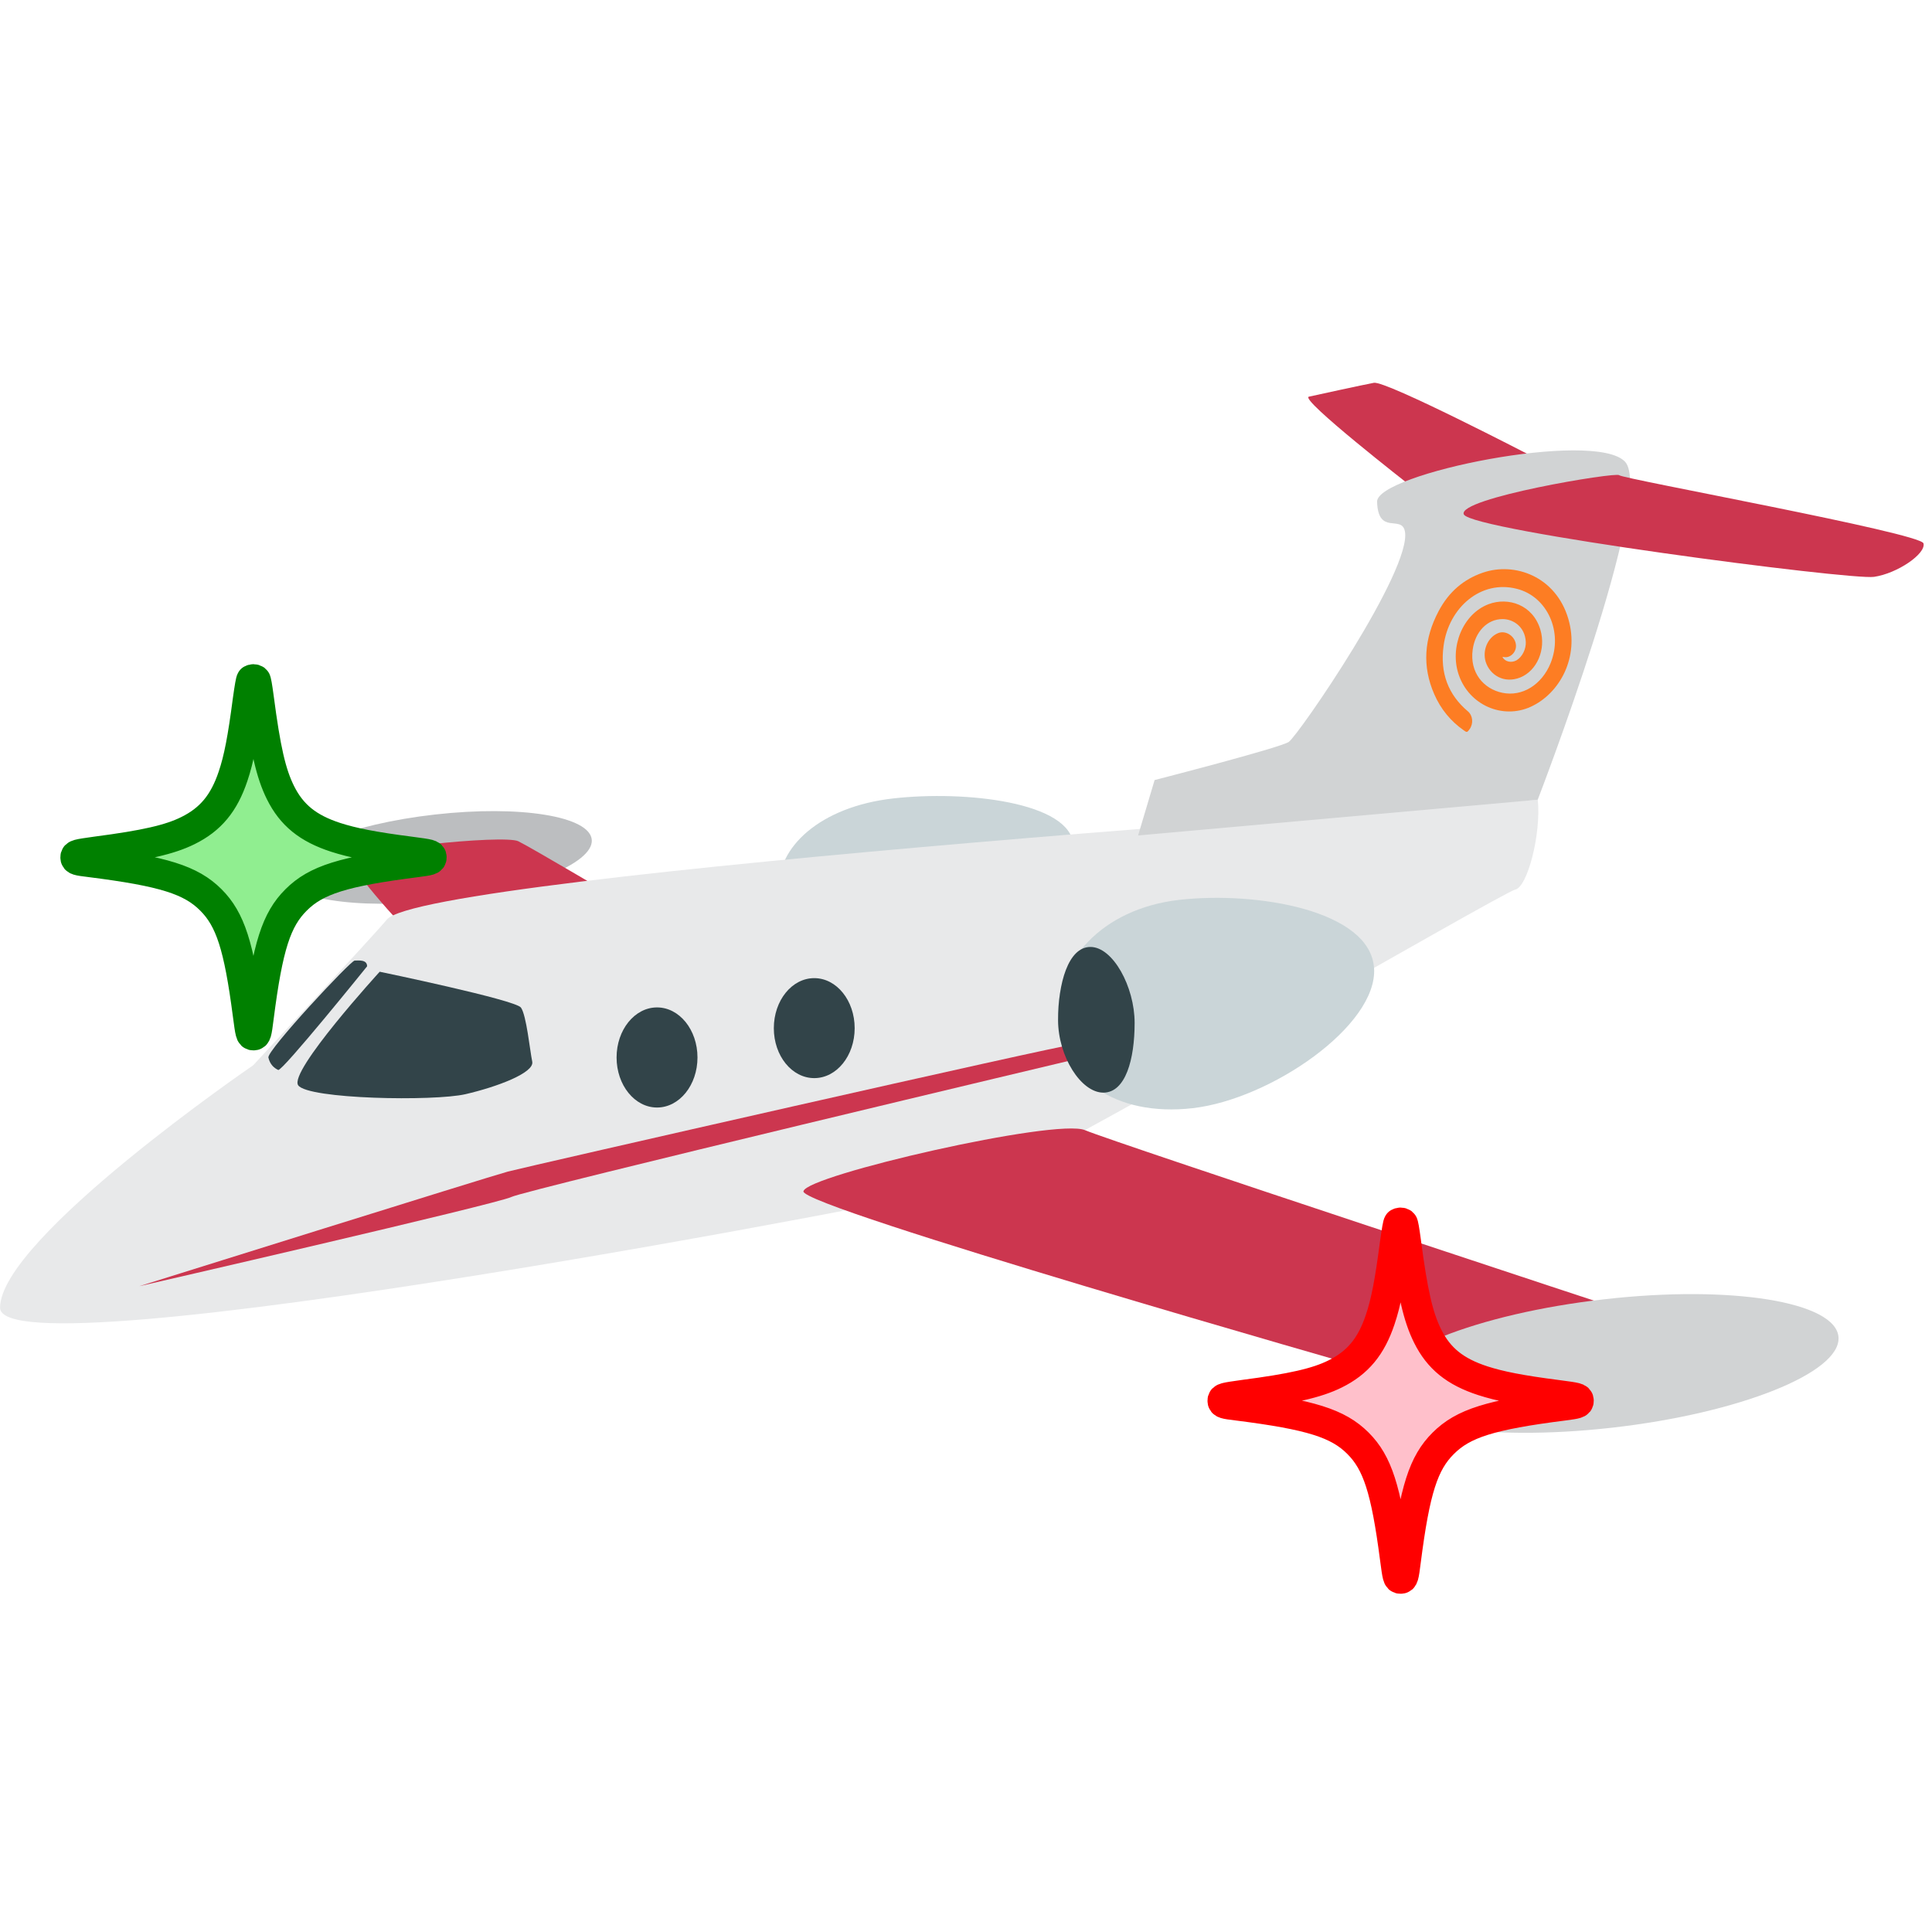 <svg xmlns="http://www.w3.org/2000/svg" viewBox="0 0 64 64" enable-background="new 0 0 64 64" style="background:black">
	<defs>
		<style>
			#red-light {
				fill: pink;
				stroke: red;
				stroke-width: 20;
			}
			#green-light {
				fill: lightgreen;
				stroke: green;
				stroke-width: 20;
			}
		</style>

		<g id="red-light">
			<path transform="scale(0.05)" d="M126.6,10.4c-0.4,0.2-1.2,4.8-2.4,13.4c-3.3,25.3-5.9,39-9.8,50.5c-6,17.9-14.9,28.6-29.9,36c-12.1,6-28.5,9.7-60.7,13.9C10.9,126,10,126.2,10,128c0,1.8,0.9,2.1,10.1,3.2c48.2,6.1,66.4,11.8,79.6,25c12.9,12.9,18.6,30.6,24.5,75.9c1.7,12.9,1.9,13.8,3.7,13.8s2.1-0.9,3.5-12.1c6-46.8,11.7-64.6,24.8-77.6c13.2-13.2,31.4-18.9,79.6-25c9.2-1.2,10.1-1.5,10.1-3.2c0-1.8-0.9-2-13.8-3.7c-25-3.2-38.4-5.9-49.6-9.5c-18.5-6-29.3-14.8-36.7-29.7c-6.3-12.7-9.9-28.5-14.4-62.9c-1-7.5-1.7-11.4-2.1-11.7C128.5,9.9,127.5,9.9,126.6,10.4z" />
		</g>
		<g id="green-light">
			<path transform="scale(0.05)" d="M126.6,10.4c-0.4,0.2-1.2,4.8-2.4,13.4c-3.3,25.3-5.9,39-9.8,50.5c-6,17.9-14.9,28.6-29.9,36c-12.1,6-28.5,9.7-60.7,13.9C10.9,126,10,126.2,10,128c0,1.8,0.9,2.1,10.1,3.2c48.2,6.1,66.4,11.8,79.6,25c12.9,12.9,18.6,30.6,24.5,75.9c1.7,12.9,1.9,13.8,3.7,13.8s2.1-0.9,3.5-12.1c6-46.8,11.7-64.6,24.8-77.6c13.2-13.2,31.4-18.9,79.6-25c9.2-1.2,10.1-1.5,10.1-3.2c0-1.8-0.9-2-13.8-3.7c-25-3.2-38.4-5.9-49.6-9.5c-18.5-6-29.3-14.8-36.7-29.7c-6.3-12.7-9.9-28.5-14.4-62.9c-1-7.5-1.7-11.4-2.1-11.7C128.5,9.9,127.5,9.9,126.6,10.4z" />
		</g>
	</defs>

	<path fill="#cc364f" d="m43.36 13.14c.327-.072 1.75-.383 2.151-.459.402-.076 5.245 2.437 5.245 2.437l-4.04.967c.001 0-3.691-2.873-3.357-2.945"/>
	<path fill="#cad5d8" d="m35.554 27.985c.09 1.409-3.232 3.297-5.646 3.568-2.414.276-4.02-.654-4.105-2.063-.091-1.411 1.365-2.766 3.778-3.04 2.413-.275 5.882.126 5.973 1.535"/>
	<path fill="#bcbec0" d="m19.604 27.825c.05.785-2.192 1.682-5.01 2-2.818.319-5.145-.059-5.193-.843-.051-.784 2.191-1.684 5.01-2 2.818-.318 5.142.057 5.193.845"/>
	<path fill="#cc364f" d="m11.686 28.557c0-.422 5.02-.918 5.485-.689s3.56 2.065 3.56 2.065l-6.746 1.435c0 0-2.299-2.392-2.299-2.811"/>
	<path fill="#e8e9ea" d="m50.939 26.492c0 0-36.947 2.446-38.13 3.976-.241.312-4.422 4.821-4.422 4.821s-8.385 5.736-8.385 8.03c0 2.293 31.13-3.751 32.503-4.134 1.378-.38 17.287-9.639 17.688-9.716.403-.078.864-1.835.748-2.982"/>
	<path fill="#d1d3d4" d="m37.701 27.675l.547-1.835c0 0 4.124-1.059 4.441-1.261.313-.205 4.116-5.74 3.848-6.989-.115-.536-.884.151-.919-.968-.031-.93 7.198-2.397 8.212-1.329 1.014 1.072-2.891 11.199-2.891 11.199l-13.238 1.183"/>
	<path fill="#cc364f" d="m26.618 39.459c.096-.524 8.369-2.428 9.327-2.02.959.406 18.05 6.04 18.05 6.04l-8.61 1.89c0 0-18.868-5.383-18.771-5.906"/>
	<path fill="#cad5d8" d="m45.518 32.07c.122 1.903-3.422 4.344-6.01 4.64-2.591.294-4.332-1.012-4.455-2.915-.12-1.906 1.421-3.69 4.01-3.986 2.592-.292 6.332.356 6.454 2.261"/>
	<path fill="#d1d3d4" d="m60.903 44.3c.075 1.174-3.28 2.515-7.492 2.993-4.212.479-7.688-.085-7.764-1.259-.074-1.176 3.279-2.517 7.491-2.993 4.215-.482 7.689.083 7.765 1.259"/>

	<g fill="#cc364f">
		<path d="m48.49 17.04c-.229-.534 5.061-1.415 5.148-1.298.087.115 9.992 1.913 10.08 2.258.087.342-.862.995-1.638 1.109-.773.115-13.358-1.532-13.588-2.069"/>
		<path d="m4.613 42.607c0 0 11.639-3.646 12.211-3.797.576-.154 18.388-4.208 18.731-4.208.345 0 .308.432.308.432s-18.463 4.386-18.922 4.617c-.459.23-12.328 2.956-12.328 2.956"/>
	</g>

	<g fill="#324449">
		<ellipse cx="21.765" cy="35.03" rx="1.34" ry="1.658"/>
		<path d="m28.312 34.06c0 .917-.599 1.654-1.339 1.654s-1.339-.737-1.339-1.654.599-1.658 1.339-1.658 1.339.741 1.339 1.658"/>
		<path d="m37.586 33.886c0 1.203-.298 2.309-1.037 2.309-.74 0-1.499-1.202-1.499-2.403 0-1.205.333-2.423 1.072-2.423.742-.001 1.464 1.315 1.464 2.517"/>
		<path d="m12.578 32.19c0 0-3.02 3.305-2.7 3.762.325.461 4.498.535 5.542.294 1.043-.241 2.289-.708 2.211-1.078-.078-.374-.191-1.534-.374-1.791-.181-.255-4.679-1.187-4.679-1.187"/>
		<path d="m12.161 32.01c0 0-2.814 3.49-2.945 3.434-.13-.061-.271-.175-.325-.411-.054-.233 2.727-3.213 2.857-3.213.129-.001.413-.04.413.19"/>
	</g>

	<path fill-rule="evenodd" fill="#fd7d23" d="m49.77 21.761c.08.162.296.208.466.113.194-.115.319-.375.308-.611-.027-.504-.417-.757-.773-.755-.506.002-.904.42-.986 1.01-.107.761.362 1.304.98 1.431.658.138 1.305-.261 1.599-.977.422-1.037-.107-2.211-1.115-2.466-1.193-.308-2.258.621-2.428 1.884-.126.907.158 1.629.805 2.174.163.138.19.401.058.588-.077.113-.097.115-.194.042-.43-.3-.763-.701-.98-1.201-.403-.924-.335-1.837.144-2.744.339-.643.829-1.059 1.462-1.277 1.053-.366 2.421.117 2.836 1.526.377 1.281-.292 2.479-1.242 2.914-.935.428-2.042-.055-2.386-1.055-.315-.911.132-2.026.994-2.345.641-.239 1.46.016 1.709.847.194.654-.111 1.358-.666 1.583-.543.216-1.01-.086-1.146-.52-.114-.376.066-.808.409-.948.255-.107.568.1.594.39.021.222-.17.428-.372.405-.026-.006-.049-.006-.076-.008"/>

	<use x="2" y="22" href="#green-light"></use>
	<use x="40" y="40" href="#red-light"></use>
</svg>